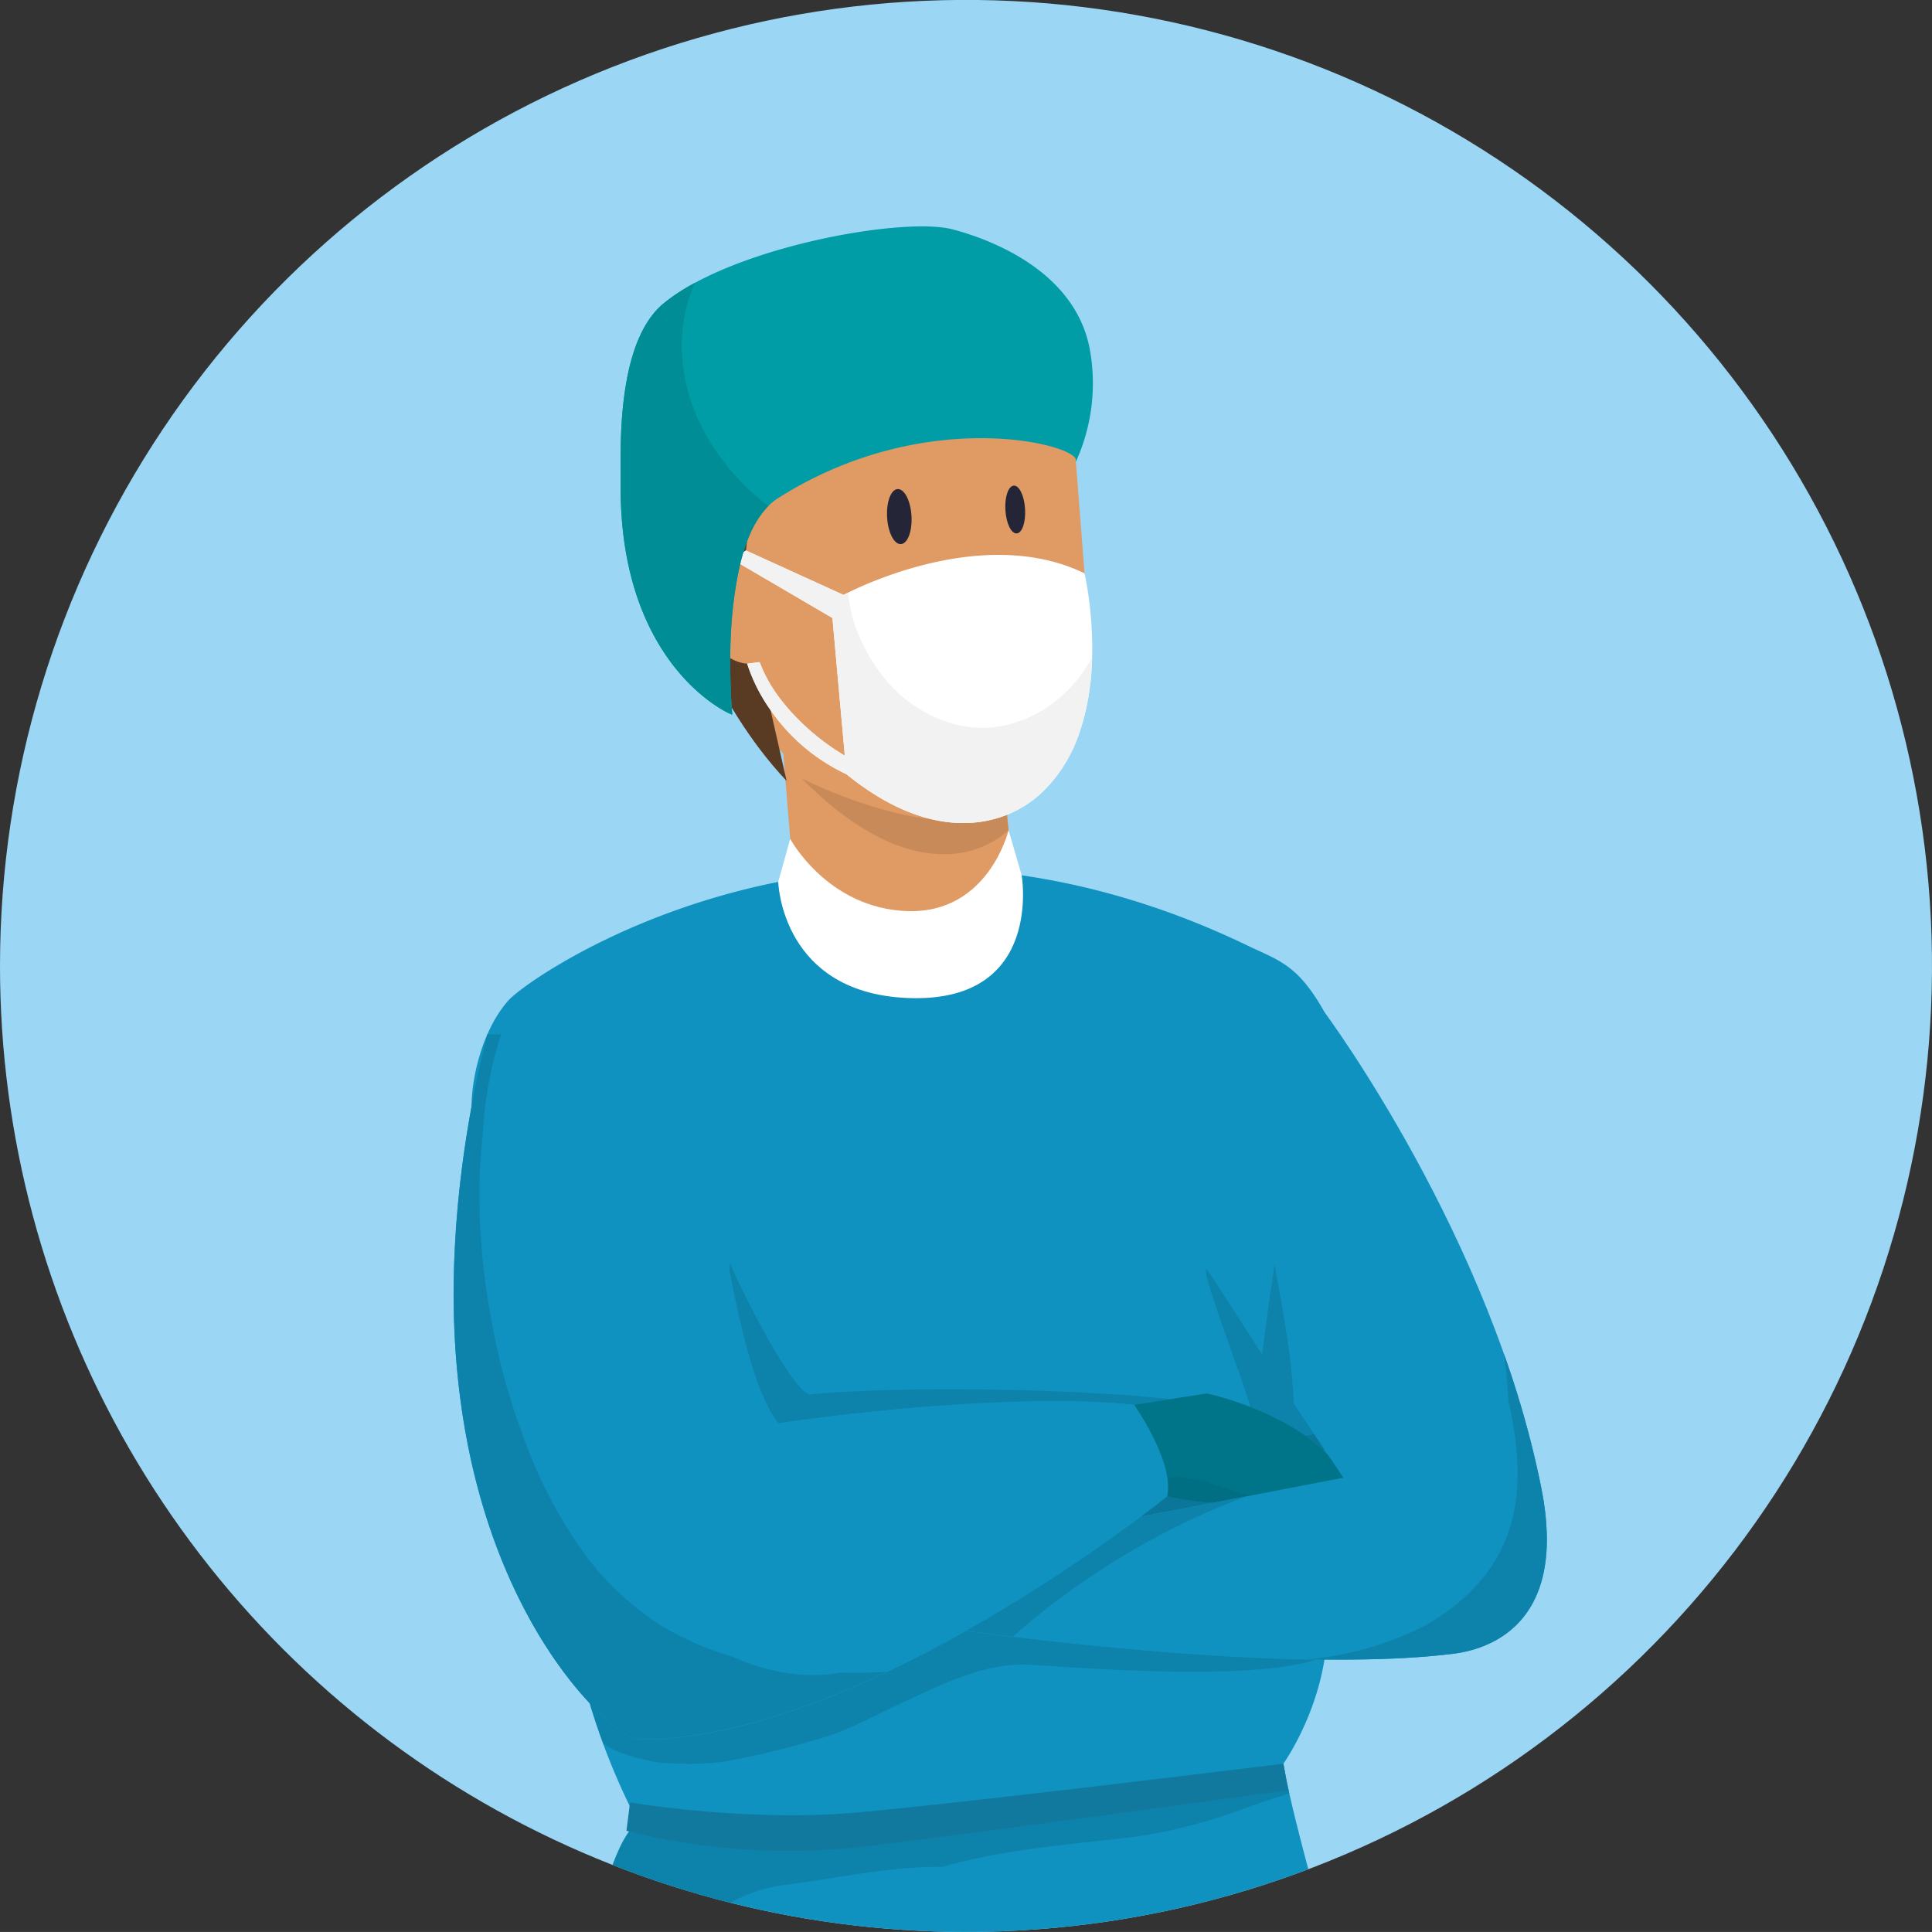<svg xmlns="http://www.w3.org/2000/svg" xmlns:xlink="http://www.w3.org/1999/xlink" width="260.64" height="260.63" viewBox="0 0 260.64 260.63">
  <rect x="0" y="0" width="260.64" height="260.63" fill="#333333" stroke="none"/>
  <defs>
    <clipPath id="clip-path">
      <path id="Trazado_2732" data-name="Trazado 2732" d="M1894.922,7062.539a130.32,130.32,0,1,1,130.32,130.32,130.316,130.316,0,0,1-130.32-130.32" fill="none"/>
    </clipPath>
  </defs>
  <g id="Grupo_10050" data-name="Grupo 10050" transform="translate(-209.021 -4971.229)">
    <g id="Grupo_9795" data-name="Grupo 9795" transform="translate(-1685.901 -1961)">
      <g id="Grupo_9794" data-name="Grupo 9794" clip-path="url(#clip-path)">
        <path id="Trazado_2675" data-name="Trazado 2675" d="M1894.922,7062.539a130.32,130.32,0,1,1,130.32,130.32,130.316,130.316,0,0,1-130.32-130.32" fill="#9bd7f5"/>
        <g id="Grupo_9793" data-name="Grupo 9793">
          <path id="Trazado_2676" data-name="Trazado 2676" d="M2034.754,7526.05c-45.724,0-82.79-2.778-82.79-6.206,0-1.391,6.083-2.671,16.36-3.705.049.486.111.976.187,1.467h49.617a15.98,15.98,0,0,0-1.273-3.826c5.764-.093,11.754-.142,17.9-.142q3.194,0,6.331.017a31.186,31.186,0,0,0,.32,3.888h65.086a8.031,8.031,0,0,0-.127-.816c7.108.914,11.179,1.98,11.179,3.117,0,3.428-37.066,6.206-82.789,6.206" fill="#507e8e"/>
          <path id="Trazado_2677" data-name="Trazado 2677" d="M2004.992,7503.775l-11.877-6.389-19.726-3.553s-6.817,11.16-4.878,23.773h49.617a18.289,18.289,0,0,0-13.136-13.831" fill="#fff"/>
          <path id="Trazado_2678" data-name="Trazado 2678" d="M2092.238,7505l-27.942-11.1h-18.2s-6.529,11.1-4.69,23.648h65.086s-.92-11.1-14.253-12.546" fill="#fff"/>
          <path id="Trazado_2679" data-name="Trazado 2679" d="M2096.752,7505.964l-14.047-5.72a126.424,126.424,0,0,1-21.471,2.069,106.594,106.594,0,0,1-20.073-2.069,48.032,48.032,0,0,0-1.933,15.413,4.108,4.108,0,0,0,4.063,3.955h63.548a4.136,4.136,0,0,0,3.338-6.5c-2.169-3.134-6.15-6.385-13.425-7.152Z" fill="#58c0c6"/>
          <path id="Trazado_2680" data-name="Trazado 2680" d="M2011.641,7227.576c-10.123-1.12-20.241-2.523-30.412-3.146-.828-.051-1.655-.07-2.482-.091-.089,6.145-.158,14.369-.158,25.142,0,36.706.187,110.739.187,110.739l-7.9,137.095,22.242.071,20.859-119.1,16.056-98.426,10.994,98.426,3.067,118.32,26.015-1.034,4.107-128.459.707-137.989a17.493,17.493,0,0,1-3.38.342c-20.1.1-39.878.324-59.9-1.89" fill="#0098a0"/>
          <path id="Trazado_2681" data-name="Trazado 2681" d="M1979.057,7497.342l-7.417-.027h0l7.417.027h0" fill="#e5e5e5"/>
          <path id="Trazado_2682" data-name="Trazado 2682" d="M1979.056,7497.342l-7.416-.027h-.767l7.9-137.095h0v0h0v0h0c0-.356-.033-13.134-.071-30.576,4.1.5,8.551.816,13.214.976q-.367,7.431-.55,14.892c-.771,32.748-.4,65.428-5.141,97.922-2.615,17.923-5.305,35.887-7.172,53.917" fill="#008990"/>
          <path id="Trazado_2683" data-name="Trazado 2683" d="M2044.091,7496.606l-2.895-111.654-.172-6.666-2.987-26.737-2.522-22.578c4.709-.419,9.338-.892,13.781-1.387q2.246,7.524,4.107,15.168c5.314,21.766,6.437,43.016,6.59,65.344.155,22.654.23,45.695,2.552,68.246.654,6.354,1.83,12.85,3.057,19.408l-21.511.856" fill="#008990"/>
          <path id="Trazado_2684" data-name="Trazado 2684" d="M2068.062,7170.162s7.652-10.673,5.571-23.162c-2.8-16.814,12.405-48.407,5.891-65.042-7.656-19.554-10.119-19.188-16.321-22.176-53.7-25.88-96.626,3.927-99.718,7.437-4,4.544-5.273,12.2-4.872,15.527,4.861,40.3,9.962,56.524,14.515,74.357a93.138,93.138,0,0,0,7.812,20.9c.751-.556,1.19-.288,1.16-.021-.024.213-.347.426-1.048.222,0,0-.039-.069-.112-.2-2.073,1.53-6.522,9.316-10.067,40.622-4.892,43.21-5.859,108.173-5.859,108.173,33.973,11.236,126.2-5.087,126.2-5.087s-5.114-65.97-14.94-117.595c-1.944-10.214-6.828-25.617-8.209-33.955" fill="#0f92bf"/>
          <path id="Trazado_2685" data-name="Trazado 2685" d="M1980.94,7178c.073.132.112.2.112.2.7.2,1.024-.009,1.048-.222.03-.267-.409-.535-1.16.021" fill="#0f92bf"/>
          <path id="Trazado_2686" data-name="Trazado 2686" d="M2009.957,7503.784l-7.546-2.715a126.574,126.574,0,0,1-19.827,1.659c-9.728,0-13.924-1.659-13.924-1.659-1.446,4.316-3.623,8.935-3.216,15.578a4.117,4.117,0,0,0,4.115,3.852h50.372a4.118,4.118,0,0,0,3.611-6.108,21.957,21.957,0,0,0-13.585-10.607Z" fill="#58c0c6"/>
          <path id="Trazado_2687" data-name="Trazado 2687" d="M2068.861,7174.182c-.3-1.329-.55-2.568-.743-3.687h0c.194,1.12.444,2.355.741,3.687h0" fill="#42abb5"/>
          <path id="Trazado_2688" data-name="Trazado 2688" d="M1972.979,7328.775a60.067,60.067,0,0,1-7.965-1.976c0-.04.05-3.393.185-9.055.079-3.357.188-7.53.333-12.3.063-2.073.133-4.262.211-6.549q.078-2.274.164-4.677c.089-2.412.185-4.914.289-7.482q.094-2.307.2-4.677c.425-9.782.971-20.364,1.668-30.87.436-6.572.931-13.111,1.493-19.412.227-2.538.464-5.038.712-7.483q.055-.551.112-1.1.241-2.32.495-4.569l.011-.1q.088-.776.177-1.533c2.556-21.782,5.544-31.711,7.766-36.083a7.842,7.842,0,0,1,2.225-2.705h0l.081.022a1.789,1.789,0,0,0,.416.06h.018a.937.937,0,0,0,.159-.012,122.232,122.232,0,0,0,12.383.675q2.284,0,4.576-.108a123.354,123.354,0,0,0,12.85-1.38c3.391-.523,6.734-1.279,10.124-1.8,14.014-1.657,28.255-1.065,42.061-4.4.252-.06.5-.137.744-.221,1.221-.165,2.441-.343,3.654-.546.193,1.119.446,2.358.743,3.687-2.077.622-4.143,1.328-6.244,2.1a72.489,72.489,0,0,1-14.444,3.729c-8.286,1.009-17.661,1.629-26.042,4.069l-.53,0c-7.005,0-13.858,1.573-20.764,2.43-17.132,2.125-21.819,24.158-22.5,27.54a145.155,145.155,0,0,0-2.365,22.626c-.222,5.351-.192,10.712-.432,16.062-.52,11.578-1.189,23.142-1.562,34.73-.444,13.768-.722,27.54-1,41.313" fill="#0d83ac"/>
          <path id="Trazado_2689" data-name="Trazado 2689" d="M1981.562,7178.287h-.013a1.789,1.789,0,0,1-.416-.06l-.081-.022.674.07a.937.937,0,0,1-.159.012h-.005" fill="#0d83ac"/>
          <path id="Trazado_2690" data-name="Trazado 2690" d="M1987.332,7170.158c-1.228,0-2.455-.052-3.681-.165a30.942,30.942,0,0,1-4.189-1.027c-.355-.115-.7-.243-1.054-.369-.694-.335-1.38-.683-2.048-1.07a.13.13,0,0,1-.027-.021c-.6-1.649-1.217-3.471-1.821-5.455,3.088,3.272,5.615,4.86,6.6,4.86h1l.074,0h.114l.071,0h.034l.042,0h.08l.066,0,.038,0h.075l.093,0h.014l.05,0h.023l.168-.007h.017l.056,0h0c13.767-.62,29.268-7.4,42.108-14.637,11.681,1.516,30.553,3.614,47.178,3.871-2.279.753-6.721,1.614-16.578,1.614-5.347,0-12.29-.254-21.343-.915-.469-.035-.932-.051-1.392-.051-5.87,0-11.107,2.675-16.5,5.178-2.344,1.087-4.645,2.262-7,3.335-.517.236-1.066.431-1.568.7.112-.06.214-.113.31-.163a8.128,8.128,0,0,0,1.036-.523c-.019,0-.294.133-1.036.523l-.083.033c-1.239.468-2.493.859-3.769,1.208a115.071,115.071,0,0,1-12.083,2.847,48.773,48.773,0,0,1-5.082.277m86.837-41.54q-.328-.346-.675-.676l.06-.245.615.921" fill="#0d83ac"/>
          <path id="Trazado_2691" data-name="Trazado 2691" d="M2070.967,7125.884a34.95,34.95,0,0,0-7.361-3.837c-.474-1.7-1.744-5.237-3-8.777-1.735-4.906-3.436-9.811-2.933-9.811a.107.107,0,0,1,.033.006c.16.044,3.745,5.689,7.477,11.484-.008.063-.014.11-.017.137h0v.017h0v.013h0l7.06,10.586-1.258.18m-71.056-1.635c-2.751-3.473-4.947-11.776-6.615-20.777.044-.281.08-.559.11-.835,2.322,5.467,8.792,17.717,10.851,17.716l.052,0c4.153-.45,11.091-.7,18.841-.7,9.932,0,21.2.409,29.65,1.331l-4.873.759h0c-3.458-.346-7.218-.489-11.056-.489a281.582,281.582,0,0,0-36.96,3" fill="#0d83ac"/>
          <path id="Trazado_2692" data-name="Trazado 2692" d="M2048.773,7136.86c2.3-1.72,3.6-2.768,3.6-2.768h0a38.577,38.577,0,0,0,6.2.878l-9.8,1.89m24.721-8.918a22.216,22.216,0,0,0-2.527-2.058l1.258-.18,1.329,1.993-.06.245" fill="#0c769a"/>
          <path id="Trazado_2693" data-name="Trazado 2693" d="M2057.709,7120.218l-61.9,9.646s-6.434-53.245-10.76-57.735c-.122-.126-.246-.244-.369-.366q-3.181,1.764-6.457,3.353c-3.8,1.852-7.656,3.577-11.512,5.309-.149.156-.3.31-.448.468q-.729.786-1.416,1.607c-.43.62-.628.9-.684.965a21.257,21.257,0,0,0-1.778,3.2,7.756,7.756,0,0,1-4.494,3.667c.26,29.465,14.647,74.207,24.96,73.909,1.989-.058,29.964-13.815,52.128-22.24,4.921-1.871,13.346-6.893,17.4-7.913a35.946,35.946,0,0,0,11.818.7c3.207-.457,12.811-1.931,12.811-1.931-3.945-9.43-19.292-12.647-19.292-12.647" fill="#00758a"/>
          <path id="Trazado_2694" data-name="Trazado 2694" d="M2058.575,7134.97a38.577,38.577,0,0,1-6.2-.878,6.638,6.638,0,0,0,.057-2.331,5.507,5.507,0,0,1,.882-.256c.128-.009.262-.014.4-.014,2.56,0,6.74,1.58,9.824,2.523l-.439.085h0l-4.522.872" fill="#006f83"/>
          <path id="Trazado_2695" data-name="Trazado 2695" d="M2039.565,6988.024l-52.886,4.092,3.171,17.72c5.024,26.76,20.757,34.5,34.372,33.441s18.39-14.112,17.65-25.47l-2.307-29.783" fill="#e09a63"/>
          <path id="Trazado_2696" data-name="Trazado 2696" d="M2029.282,7023.3l-29.371,2.273,2.187,26.846a14.729,14.729,0,1,0,29.371-2.272l-2.187-26.847" fill="#e09a63"/>
          <path id="Trazado_2697" data-name="Trazado 2697" d="M2034.867,6969.036l-28.436,2.2s-23.584-1.342-21.877,20.693l1.493,19.281s4.8,15.617,15,26.378l-3.643-16.041s-6.531,2.769-9.675-11.152c-1.1-4.876.338-5.929,1.893-6.049,2.1-.162,4.184,3.494,4.184,3.494l1.664-.4.741-7.257s-.867-7.783,7.2-8.408l36.158-3.768s2.713-12.463-4.7-18.966" fill="#593b24"/>
          <path id="Trazado_2698" data-name="Trazado 2698" d="M2022.172,7047.452c-4.7,0-11.165-2.2-19.083-10.212,0,0,8.889,4.576,17.612,5.533a18.457,18.457,0,0,0,4.176.493,15.8,15.8,0,0,0,5.853-1.1l.257,2.061a12.788,12.788,0,0,1-8.815,3.223" fill="#c98a59"/>
          <path id="Trazado_2699" data-name="Trazado 2699" d="M2073.633,7068.819c-4.317,12.946-8.468,46.3-8.468,46.3l10.981,16.465-31.565,6.086-30.574,12.979s50.6,7.967,76.981,4.683c5.535-.689,15.342-4.626,11.9-22.183-6.663-33.97-29.253-64.329-29.253-64.329" fill="#0f92bf"/>
          <path id="Trazado_2700" data-name="Trazado 2700" d="M2065.165,7115.118v0m0-.005v0m0-.008h0m0-.011v0m0-.007h0" fill="#0c769a"/>
          <path id="Trazado_2701" data-name="Trazado 2701" d="M2069.487,7121.6l-4.322-6.48h0v-.013h0v-.017h0c.055-.442.694-5.511,1.7-12.3.709,3.913,1.418,7.837,1.985,11.771.288,2.332.52,4.686.634,7.044" fill="#0d83ac"/>
          <path id="Trazado_2702" data-name="Trazado 2702" d="M2075.725,7156.123q-2.181,0-4.423-.046a43.089,43.089,0,0,0,15.4-4.307c4.27-2.21,8.57-6.038,10.7-10.412,2.7-5.552,2.619-11.3,1.606-17.255-.166-.975-.376-1.941-.613-2.9-.033-1.21-.114-2.4-.24-3.569q-.156-1.425-.363-2.829a130.649,130.649,0,0,1,5.013,17.9h0l.057.284,0,.021.027.137a35.118,35.118,0,0,1,.716,6.79c-.015,10.306-5.976,13.888-10.643,15.031a17.463,17.463,0,0,1-1.971.362q-2.075.258-4.335.426c-3.4.255-7.084.367-10.928.366" fill="#0d83ac"/>
          <path id="Trazado_2703" data-name="Trazado 2703" d="M2048.773,7136.86h0l9.8-1.89h0l-9.8,1.89" fill="#0b6a8a"/>
          <path id="Trazado_2704" data-name="Trazado 2704" d="M2058.575,7134.971h0l4.523-.873h0l-4.522.872" fill="#006476"/>
          <path id="Trazado_2705" data-name="Trazado 2705" d="M2031.562,7153.014c-2.274-.271-4.4-.537-6.32-.787a225.754,225.754,0,0,0,23.531-15.367l9.8-1.89,4.522-.871a94.232,94.232,0,0,0-10.422,4.577,102.268,102.268,0,0,0-21.113,14.338" fill="#0d83ac"/>
          <path id="Trazado_2706" data-name="Trazado 2706" d="M2008.717,7012.486l-13.154-5.992-1.847,1.2,13.507,7.906,1.668,18.555c-2.509-1.4-9.074-6.063-11.49-12.609l-1.684.211a25.528,25.528,0,0,0,13.4,14.922c11.723,9.518,21.108,7.086,25.913,2.866,11-9.66,6.2-29.969,6.2-29.969-12.332-5.994-27.65.408-32.518,2.909" fill="#fff"/>
          <path id="Trazado_2707" data-name="Trazado 2707" d="M2030.816,7042.133h0a14.768,14.768,0,0,0,4.214-2.587,19.575,19.575,0,0,0,5.4-8.148,19.566,19.566,0,0,1-5.4,8.148,14.768,14.768,0,0,1-4.214,2.587" fill="#59bac5"/>
          <path id="Trazado_2708" data-name="Trazado 2708" d="M1999.963,7026.22a19.248,19.248,0,0,1-2.562-4.673,19.248,19.248,0,0,0,2.562,4.673h0" fill="#d5925e"/>
          <path id="Trazado_2709" data-name="Trazado 2709" d="M2008.723,7034.061a30.615,30.615,0,0,1-8.76-7.841h0a30.615,30.615,0,0,0,8.76,7.841" fill="#d5925e"/>
          <path id="Trazado_2710" data-name="Trazado 2710" d="M2040.428,7031.4l.026-.073-.026.073m.028-.078.012-.034-.012.034m.014-.038.011-.031-.011.031m.014-.04.01-.029-.01.029m.014-.04.009-.025-.009.025m.014-.039.009-.024-.009.024m.014-.039.007-.021-.007.021m.013-.038.008-.022-.008.022m.014-.038.006-.02-.006.02m.013-.04.007-.019-.007.019m.014-.039.005-.015-.005.015m.013-.039.005-.015-.005.015m.014-.041,0-.009,0,.009m.014-.041v0m.026-.078h0" fill="#59bac5"/>
          <path id="Trazado_2711" data-name="Trazado 2711" d="M2024.877,7043.266c-4.454,0-9.806-1.751-15.76-6.586a26.53,26.53,0,0,1-10.247-8.666,21.939,21.939,0,0,1-3.153-6.255h0l1.684-.211h0a19.248,19.248,0,0,0,2.562,4.673,30.615,30.615,0,0,0,8.76,7.841l.168.095h0l-1.668-18.555-12.444-7.284c.134-.544.279-1.078.439-1.6l.345-.224,13.154,5.992c.195-.1.41-.208.639-.32a17.79,17.79,0,0,0,1.254,5.339c2.281,5.6,6.107,10.009,11.929,12.07a14.544,14.544,0,0,0,4.865.843c6.21,0,11.918-4.014,14.855-9.515a34.232,34.232,0,0,1-1.611,9.866h0l-.025.074v0l-.011.032,0,.009-.009.026-.005.015-.008.024-.005.015-.007.02-.007.019-.007.02-.006.02-.006.016-.008.022-.006.017-.007.021-.005.015-.009.024-.005.014-.009.025,0,.011-.01.029,0,.009-.011.031,0,0-.012.034,0,.005-.026.073h0a19.575,19.575,0,0,1-5.4,8.148,14.768,14.768,0,0,1-4.214,2.587,15.767,15.767,0,0,1-5.939,1.133" fill="#f2f2f2"/>
          <path id="Trazado_2712" data-name="Trazado 2712" d="M2023.446,6963.174c-6.665-1.762-29.73,2.383-38.98,9.975-6.534,5.361-5.776,20.156-5.815,24.24-.246,24.963,15.062,31.4,15.065,31.243,0,0-2.285-23.85,6.2-29.219,19.9-12.6,40.152-7.2,40.137-5.153,0,.247.02.246.02.246a25.585,25.585,0,0,0,1.877-15.113c-1.9-10.357-12.9-14.74-18.5-16.219" fill="#009da6"/>
          <path id="Trazado_2713" data-name="Trazado 2713" d="M1993.715,7028.633h0m0,0h0m0,0v0m0-.019c-.007-.076-.036-.4-.073-.911h0c.037.516.066.835.073.911" fill="#42abb5"/>
          <path id="Trazado_2714" data-name="Trazado 2714" d="M1993.439,7021.023h0a57.522,57.522,0,0,1,1.339-12.706h0a57.57,57.57,0,0,0-1.34,12.706" fill="#c98a59"/>
          <path id="Trazado_2715" data-name="Trazado 2715" d="M1993.642,7027.7h0c-.09-1.265-.226-3.714-.2-6.68h0c-.023,2.965.113,5.414.2,6.679" fill="#503520"/>
          <path id="Trazado_2716" data-name="Trazado 2716" d="M1995.68,7005.352v-.01a13.471,13.471,0,0,1,2.9-4.86l0,0a13.489,13.489,0,0,0-2.907,4.868" fill="#c98a59"/>
          <path id="Trazado_2717" data-name="Trazado 2717" d="M1995.215,7006.721c.144-.472.3-.933.466-1.379v.01q-.248.664-.462,1.366l0,0" fill="#503520"/>
          <path id="Trazado_2718" data-name="Trazado 2718" d="M1994.779,7008.317h0c.132-.543.278-1.076.437-1.595l0,0c-.16.521-.305,1.055-.439,1.6" fill="#d9d9d9"/>
          <path id="Trazado_2719" data-name="Trazado 2719" d="M1978.641,6994.52c0-5.919.389-16.911,5.825-21.371-5.436,4.461-5.825,15.452-5.825,21.371m5.825-21.371.039-.033-.039.033m.051-.042.035-.029-.035.029m.052-.042.021-.018-.021.018m.055-.045.014-.011-.014.011" fill="#42abb5"/>
          <path id="Trazado_2720" data-name="Trazado 2720" d="M1993.71,7028.634c-.337,0-14.212-6.093-15.025-28.573q-.038-1.025-.037-2.1c0-.192,0-.381,0-.575,0-.12,0-.249,0-.386,0-.1,0-.206,0-.317,0-.6-.011-1.333-.011-2.166,0-5.919.389-16.91,5.825-21.371h0l.039-.033.012-.009.035-.029.017-.013.021-.018.034-.027.014-.011a27.074,27.074,0,0,1,4.039-2.623,20.914,20.914,0,0,0-1.772,8.752c.165,6.6,2.71,12,6.911,16.915a30.165,30.165,0,0,0,4.769,4.429,13.471,13.471,0,0,0-2.9,4.86c-.167.446-.322.907-.466,1.379h0c-.159.519-.3,1.052-.437,1.595h0a57.522,57.522,0,0,0-1.339,12.706c-.023,2.966.113,5.415.2,6.68.037.516.066.835.073.911h0v.018h-.006" fill="#008d95"/>
          <path id="Trazado_2721" data-name="Trazado 2721" d="M1999.911,7124.249c-7.3-9.221-10.692-52.486-10.692-52.486h-28.545c-16.35,65.906,16.2,95.148,20.443,95.148,30.66,0,71.255-32.819,71.255-32.819,1.043-4.564-4.445-12.35-4.445-12.35-19.336-1.935-48.016,2.507-48.016,2.507" fill="#0f92bf"/>
          <path id="Trazado_2722" data-name="Trazado 2722" d="M1981.117,7166.911c-.99,0-3.517-1.588-6.6-4.86-7.532-7.982-18.4-25.979-18.4-55.357a145.1,145.1,0,0,1,4.561-34.931h1.866q-.2.6-.392,1.2a51.748,51.748,0,0,0-2.108,12.494c-.229,1.973-.361,3.953-.428,5.905a90.89,90.89,0,0,0,1.49,18.294,85.73,85.73,0,0,0,4.244,15.9,64.064,64.064,0,0,0,7.52,15,38.447,38.447,0,0,0,11.39,11.06,40.82,40.82,0,0,0,9.58,4.132,26.469,26.469,0,0,0,10.638,2.469c.263,0,.527-.006.789-.016a23.952,23.952,0,0,0,3.1-.326q.927.026,1.856.026,2.181,0,4.36-.145c-10.254,4.852-21.317,8.643-31.443,9.1h0l-.056,0h-.017l-.168.007h-.023l-.05,0h-.014l-.093,0h-.075l-.038,0-.066,0h-.08l-.042,0h-.034l-.071,0h-.114l-.074,0h-1" fill="#0d83ac"/>
          <path id="Trazado_2723" data-name="Trazado 2723" d="M2030.987,7044.229s-2.686,11.212-13.543,10.916-15.918-9.749-15.918-9.749l-1.615,5.805s.392,15.337,18.085,15.684,14.758-16.568,14.758-16.568l-1.767-6.088Z" fill="#fff"/>
          <path id="Trazado_2724" data-name="Trazado 2724" d="M2010.5,7176.752c-14.841,1.317-30.58-1.366-30.58-1.366l-.487,3.828a89.693,89.693,0,0,0,31.067,2.248c10.737-1.184,58.154-7.712,58.154-7.712l-.588-3.589s-42.725,5.275-57.566,6.591Z" fill="#12799e"/>
          <path id="Trazado_2725" data-name="Trazado 2725" d="M2002.145,7499.856c-21.076,4.606-32.912.107-33.029.058a1.242,1.242,0,0,0-.915,2.31c.333.134,5.745,2.216,15.726,2.216a87.765,87.765,0,0,0,18.749-2.158,1.242,1.242,0,0,0-.531-2.426Z" fill="#0098a0"/>
          <path id="Trazado_2726" data-name="Trazado 2726" d="M2083.929,7498.862c-27.058,4.632-42.262.089-42.413.04a1.4,1.4,0,0,0-.832,2.68c.421.129,7.256,2.193,19.887,2.193a141.472,141.472,0,0,0,23.831-2.149,1.4,1.4,0,1,0-.473-2.764Z" fill="#0098a0"/>
          <path id="Trazado_2727" data-name="Trazado 2727" d="M1972.967,7513.736c.421,1.689,1.525,2.372,2.668-1.119a11.5,11.5,0,0,0,.159-6.519s-3.247,5.948-2.827,7.638Z" fill="#79cdd1"/>
          <path id="Trazado_2728" data-name="Trazado 2728" d="M1981.495,7506.852s.761,6.732,2.076,7.873,2.612,1.07,1.541-2.443a11.512,11.512,0,0,0-3.617-5.43Z" fill="#79cdd1"/>
          <path id="Trazado_2729" data-name="Trazado 2729" d="M2044.876,7512.438c.507,1.668,1.644,2.3,2.606-1.248a11.509,11.509,0,0,0-.175-6.523s-2.938,6.108-2.431,7.771Z" fill="#79cdd1"/>
          <path id="Trazado_2730" data-name="Trazado 2730" d="M2080.231,7504.622s3,6.077,4.623,6.706,2.819.12.621-2.822a11.517,11.517,0,0,0-5.244-3.884Z" fill="#79cdd1"/>
          <path id="Trazado_2731" data-name="Trazado 2731" d="M2078.143,7514.244c.746,1.569,1.964,2.024,2.394-1.623a11.507,11.507,0,0,0-1.133-6.425s-2.007,6.474-1.261,8.048Z" fill="#79cdd1"/>
        </g>
      </g>
    </g>
    <g id="Grupo_9809" data-name="Grupo 9809" transform="translate(-1685.901 -1961)">
      <path id="Trazado_2983" data-name="Trazado 2983" d="M2017.887,7001.828c-.12-2.056-.96-3.678-1.871-3.621s-1.538,1.757-1.418,3.813.955,3.67,1.866,3.612,1.546-1.762,1.423-3.8Z" fill="#242638"/>
      <path id="Trazado_2984" data-name="Trazado 2984" d="M2033.208,7000.882c-.1-1.776-.786-3.181-1.518-3.137s-1.245,1.52-1.134,3.3.778,3.185,1.523,3.144,1.24-1.527,1.129-3.306Z" fill="#242638"/>
    </g>
  </g>
</svg>
